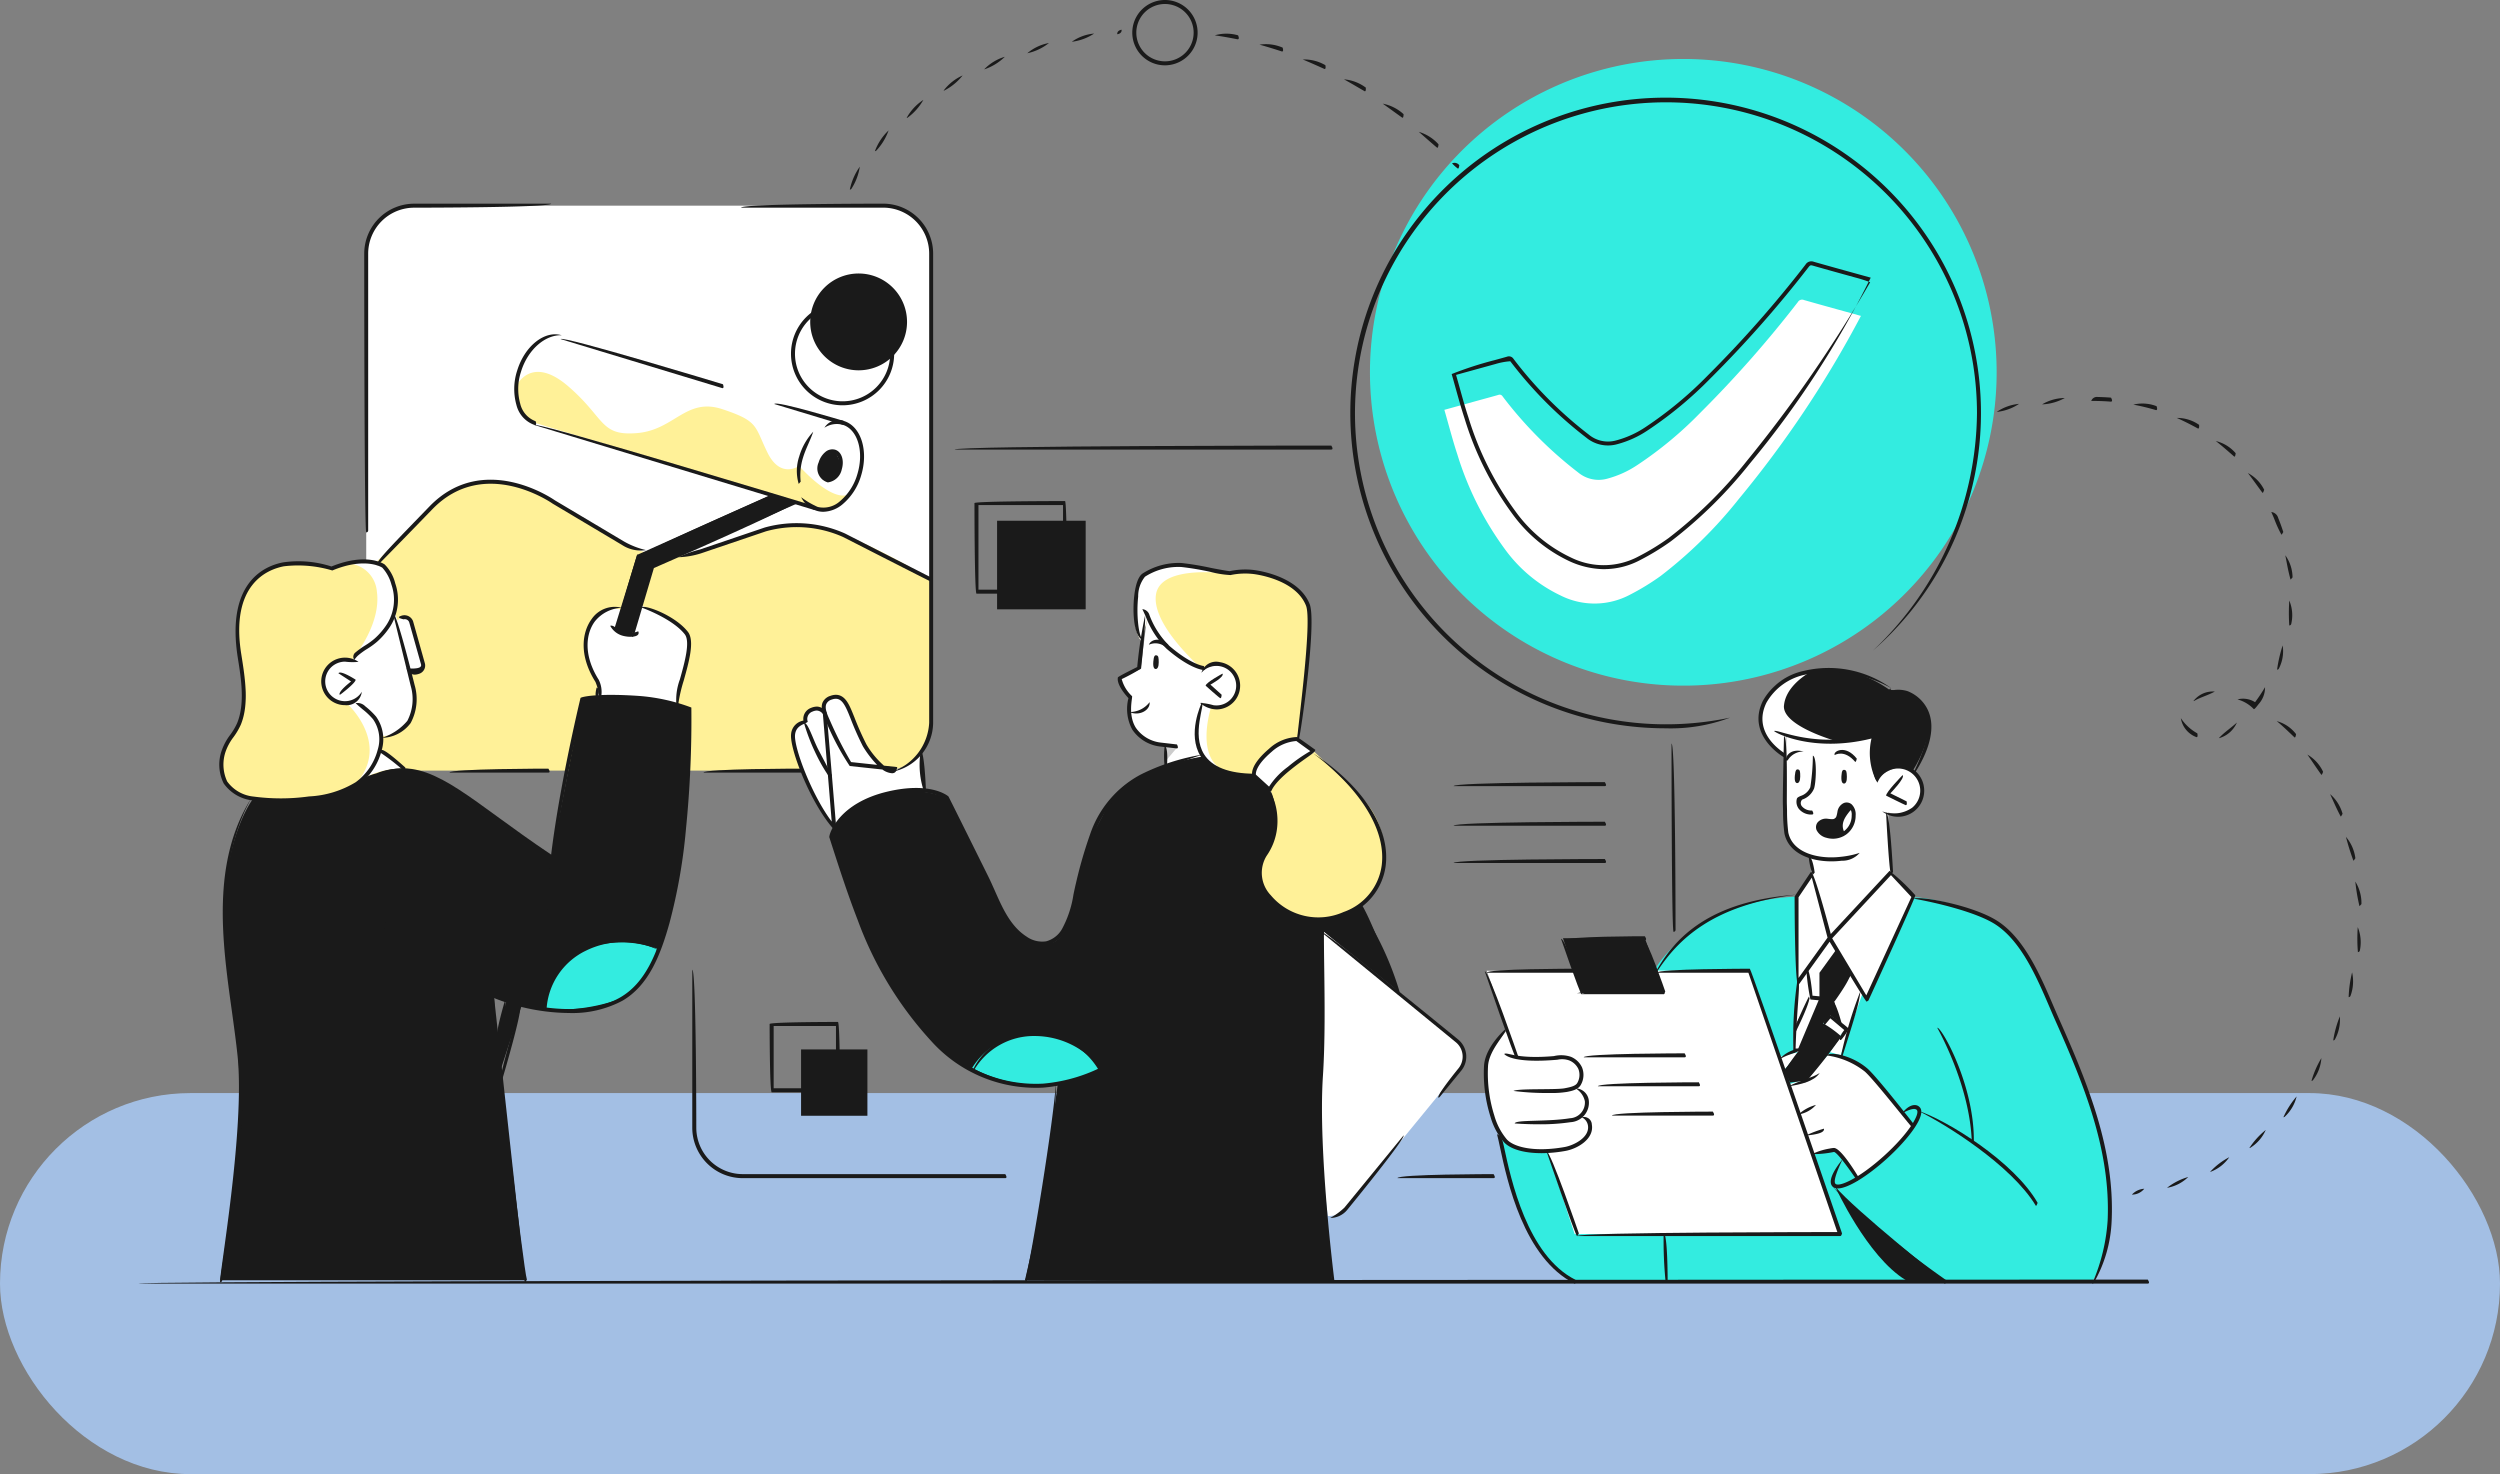 <svg xmlns="http://www.w3.org/2000/svg" xmlns:xlink="http://www.w3.org/1999/xlink" width="269" height="158.616" viewBox="0 0 269 158.616">
  <rect x="0" y="0" width="269" height="158.616" fill="#808080" stroke="none"/>
  <defs>
    <clipPath id="clip-path">
      <rect id="Rectángulo_377369" data-name="Rectángulo 377369" width="239.188" height="138.116" fill="none"/>
    </clipPath>
  </defs>
  <g id="Grupo_1071482" data-name="Grupo 1071482" transform="translate(-495 -1465.384)">
    <rect id="Rectángulo_45724" data-name="Rectángulo 45724" width="269" height="41" rx="20.5" transform="translate(495 1583)" fill="#a3bfe4"/>
    <g id="Grupo_1071483" data-name="Grupo 1071483" transform="translate(509.906 1465.384)">
      <g id="Grupo_1071483-2" data-name="Grupo 1071483" clip-path="url(#clip-path)">
        <path id="Trazado_608441" data-name="Trazado 608441" d="M80.229,82.85H29.483A4.987,4.987,0,0,1,24.5,77.863V27.116a4.988,4.988,0,0,1,4.988-4.988H80.229a4.988,4.988,0,0,1,4.988,4.988V77.863a4.987,4.987,0,0,1-4.988,4.987" fill="#fff"/>
        <path id="Trazado_608442" data-name="Trazado 608442" d="M199.932,40.06A33.715,33.715,0,1,1,166.217,6.346,33.714,33.714,0,0,1,199.932,40.06" fill="#33ece0"/>
        <path id="Trazado_608443" data-name="Trazado 608443" d="M71.259,82.92H29.586s-6.775.774-6.829.794,2.482-22.03,2.482-22.03l.408-1.281,6.671-6.557a8.889,8.889,0,0,1,5.212-2.031c3.422-.288,6.467,1.79,9.107,3.363S53.048,60.331,58.65,59.7s7.24-3.17,12.342-3.2S85.2,62.337,85.2,62.337V78.466s-.6,3.88-4.229,4.384a60.627,60.627,0,0,1-9.714.07" fill="#fff198"/>
        <path id="Trazado_608444" data-name="Trazado 608444" d="M163.254,104.157s4.09-7.11,14.952-7.676l13.293.087s8.919.843,11.528,6.063,6.23,13.245,7.6,17.909,2.66,12.627-.327,17.2h-56.08a12.766,12.766,0,0,1-5.373-6.882,51.211,51.211,0,0,1-2.393-8.887Z" fill="#33ece0"/>
        <path id="Trazado_608445" data-name="Trazado 608445" d="M28.569,82.751,26.162,80.8V79.18a3.134,3.134,0,0,0,3.091-1.963,7.855,7.855,0,0,0,0-5.028,1.511,1.511,0,0,0,.855.111c.579-.052.494-.879.494-.879l-1.349-4.682s-.845-.622-1.376.04l-.3-.871A8.8,8.8,0,0,1,25.385,69c-1.224.847-2.415,1.664-2.446,2.087a2.513,2.513,0,0,0-3.066,2.542s.386,2.265,1.934,2.028l1.547-.236a9.041,9.041,0,0,1,1.983,1.847,4.41,4.41,0,0,1,.254,4.459c-.973,1.549-1.282,1.983-1.282,1.983a7.854,7.854,0,0,1,4.26-.963" fill="#fff"/>
        <path id="Trazado_608446" data-name="Trazado 608446" d="M49.381,74.975l.117-1.356s-1.769-2.7-1.382-4.82,1.973-3.574,3.665-3.24c.275.089-.324,2.218-.324,2.218a3.9,3.9,0,0,0,1.646.52l1.068-3.137a25.088,25.088,0,0,1,4.315,2.459c.907.882,1.02,2.281.285,4.4a18.016,18.016,0,0,0-.893,3.626s-6.809-1.167-8.5-.675" fill="#fff"/>
        <path id="Trazado_608447" data-name="Trazado 608447" d="M84.506,84.928l-.241-4.1s-1.593,1.813-2.658,1.914-1.37.162-2.125-.745a15.54,15.54,0,0,1-2.354-4c-.74-1.787-1.577-3.453-2.5-3.029a1.692,1.692,0,0,0-.9,1.509s-.843-.439-1.29-.116a2.672,2.672,0,0,0-.635,1.353,1.354,1.354,0,0,0-1.3.953c-.248.96.558,4.159,2.023,6.709s2.332,3.811,2.332,3.811.745-2.4,4.3-3.371a16.264,16.264,0,0,1,5.344-.784Z" fill="#fff"/>
        <path id="Trazado_608448" data-name="Trazado 608448" d="M114.607,75.832s2.766.987,3.5-.921-.334-3.235-1.361-3.35a5.368,5.368,0,0,0-2.269.423A13.843,13.843,0,0,1,110.223,69c-1.649-1.862-1.677-2.805-1.677-2.805l-.718,5.791-2.37,1.037s.692,1.874,1.384,2.037c0,0-1.05,3.235,1.359,4.318s2.422.938,2.422.938l-.18,2.036,4.113-.951a5.669,5.669,0,0,1,.051-5.567" fill="#fff"/>
        <path id="Trazado_608449" data-name="Trazado 608449" d="M190.889,121.273s-3.585-4.678-4.767-5.914-4.227-1.976-4.227-1.976l-2.509,2.714-1.819.572,2.506,7.5,2.626-.432,2.226,3.1s5.353-3.578,5.964-5.562" fill="#fff"/>
        <path id="Trazado_608450" data-name="Trazado 608450" d="M177.051,115.166l1.646-1.954a13.839,13.839,0,0,0-2.133.535c.038.11.487,1.3.487,1.3Z" fill="#fff"/>
        <path id="Trazado_608451" data-name="Trazado 608451" d="M188.568,93.85l-.319-6.42s2.98.8,3.678-1.6a2.47,2.47,0,0,0-2.782-3.211,4.606,4.606,0,0,0-2.121,1.26,7.564,7.564,0,0,1-.391-4.685,17.154,17.154,0,0,1-5.429.437c-2.4-.325-3.9-.6-3.9-.6l-.08,9.887s.069,2.917,2.7,3.226l.107,1.931-1.622,2.4.114,9.254-.445,7.477h.618l3.321-3.941,1.631,1.373-1.658,2.568,1.158.342,2.312-6.545.588.324,4.975-10.852Z" fill="#fff"/>
        <path id="Trazado_608452" data-name="Trazado 608452" d="M40.642,41.553s1.559-3.456,5.579,0,3.411,5.387,7.436,5.046,5.249-3.872,9.172-2.568,3.434,1.793,4.846,4.671,3.4,1.428,3.4,1.428,3.623,4.119,5.461,3a3.1,3.1,0,0,1-3.049,1.524c-1.972-.359-31.135-9.249-31.135-9.249a3.832,3.832,0,0,1-1.71-3.854" fill="#fff198"/>
        <path id="Trazado_608453" data-name="Trazado 608453" d="M114.556,81.4s-8.185,1.145-10.21,5.179-2.148,3.506-3.17,8.1-1.416,7.191-4.152,6.855S93.1,98.5,92.449,97.052,87,85.856,87,85.856a10.616,10.616,0,0,0-7.223-.195,8.921,8.921,0,0,0-5.3,4.188s2.813,8.46,4.374,12.077,6.713,13.351,15.666,14.906l4.4-.232s-.86,6.149-1.345,10.105-2.2,11.054-2.2,11.054l33.077.141-.728-7.042s-.748-9.509-.543-14.317.153-16.447.153-16.447l8.145,6.507s-2.6-7.217-3.849-9.243l-11.243-13.9s-4.168.326-5.832-2.064" fill="#1a1a1a"/>
        <path id="Trazado_608454" data-name="Trazado 608454" d="M114.615,75.677s-1.56,3.061-.257,5.532,5.676,2.255,5.676,2.255.407-3.138,4.616-3.945c0,0,1.238-6.8,1.352-9.984s.135-5.17-1.456-6.157-4.439-2.4-7.436-1.736c0,0-4.662-1.268-6.668-.694a5.473,5.473,0,0,0-2.479,1.135s-1.674,4.6-.071,6.907l.72-2.65s2.529,4.857,5.591,5.451l.546.088a2.258,2.258,0,0,1,3.492,1.1s.226,3.381-1.978,3.1Z" fill="#fff198"/>
        <path id="Trazado_608455" data-name="Trazado 608455" d="M121.762,84.884a8.038,8.038,0,0,1,.592,3.75c-.325,2.963-2.7,4.362-1.424,6.589s3.665,4.59,7.766,3.368,4.826-3.166,5.306-5.67a8.82,8.82,0,0,0-2.613-7.335c-1.85-1.851-4.984-4.8-4.984-4.8s-4.137,2.826-4.643,4.094" fill="#fff198"/>
        <path id="Trazado_608456" data-name="Trazado 608456" d="M111.806,80.368l-1.183,1.4V80.189Z" fill="#ccc"/>
        <path id="Trazado_608457" data-name="Trazado 608457" d="M120.034,83.463l1.657,1.372a13.217,13.217,0,0,1,2.448-2.422c1.014-.606,2.358-1.448,2.358-1.448l-2.009-1.395s-4.372.716-4.454,3.893" fill="#fff"/>
        <path id="Trazado_608458" data-name="Trazado 608458" d="M127.335,100.094,142.249,112.4s.946,1.281.178,2.294-12.854,15.688-12.854,15.688a2.8,2.8,0,0,1-1.607.462,100.446,100.446,0,0,1-.844-13.925c.165-4.628.213-16.826.213-16.826" fill="#fff"/>
        <path id="Trazado_608459" data-name="Trazado 608459" d="M47.77,75.141s7.033-.851,11.636,1.183c0,0-.226,12.174-1.437,18.2s-3.023,13.8-9.745,14.146-9.972-1.393-9.972-1.393l3.335,30.478H8.781s1.936-12.389,2.087-16.505a76.793,76.793,0,0,0-.727-13.273c-.728-6.369-1.247-11.365-.289-15.769s2.505-6.292,2.505-6.292a25.656,25.656,0,0,0,6.72-.087c3.361-.55,4.664-1.71,4.664-1.71a4.664,4.664,0,0,1,1.834-.9,6.906,6.906,0,0,1,4.012-.376c1.772.437,5.581,2.8,8.962,5.244s5.873,4.118,5.873,4.118Z" fill="#1a1a1a"/>
        <path id="Trazado_608460" data-name="Trazado 608460" d="M148.248,113.485l-3.188-9.035,28.257-.021,9.777,28.279-28.57.076Z" fill="#fff"/>
        <path id="Trazado_608461" data-name="Trazado 608461" d="M177.051,115.166l4.1-4.874,1.937,1.4-3.591,4.57-1.791.222Z" fill="#1a1a1a"/>
        <path id="Trazado_608462" data-name="Trazado 608462" d="M179.587,104.258l.33,2.968-1.731,3.257-.1,2.537s.53.153.621.058,3.306-3.808,3.306-3.808l.941.618-.594-2.556,1.94-2.457-2.314-3.95Z" fill="#1a1a1a"/>
        <path id="Trazado_608463" data-name="Trazado 608463" d="M177.143,81.316s-2.462-1.193-2.574-3.392a4.921,4.921,0,0,1,4.23-5.4c3.207-.45,5.856-.92,9.611,1.709,0,0,3.339-.022,4.076,2.62s-1.611,6.112-1.611,6.112a3.21,3.21,0,0,0-1.729-.485,4.022,4.022,0,0,0-2.241,1.4,7.851,7.851,0,0,1-.172-4.573,15.2,15.2,0,0,1-5.7.435c-2.878-.408-3.762-.547-3.762-.547Z" fill="#1a1a1a"/>
        <path id="Trazado_608464" data-name="Trazado 608464" d="M184.316,87.116a2.217,2.217,0,0,0-.992,2.444,1.132,1.132,0,0,1-1.235.53c-.789-.231-1.562-.611-1.346-1.195s.857-.574,1.346-.6.638.1.759-.377.013-1.329.748-1.323.72.521.72.521" fill="#1a1a1a"/>
        <path id="Trazado_608465" data-name="Trazado 608465" d="M182.7,102.142l-1.833,2.531v2.75l-2.281,5.4H178.1l-.019-1.986,1.838-3.609-.33-2.968,2.4-3.333Z" fill="#fff"/>
        <path id="Trazado_608466" data-name="Trazado 608466" d="M182.555,127.666s3.416,7.538,7.6,10.075l4.195.16s-9.725-7.735-11.794-10.235" fill="#1a1a1a"/>
        <path id="Trazado_608467" data-name="Trazado 608467" d="M181.3,110.126l1.626,1.445.92-.978-1.825-1.323Z" fill="#fff"/>
        <path id="Trazado_608468" data-name="Trazado 608468" d="M140.5,44.1l3.764-1.04c.681-.188,1.364-.37,2.043-.564a.37.37,0,0,1,.468.157,43.478,43.478,0,0,0,8.135,8.189,3.453,3.453,0,0,0,3.157.655,10.794,10.794,0,0,0,3.224-1.473,40.961,40.961,0,0,0,6.71-5.564A123.52,123.52,0,0,0,178.54,32.507a.527.527,0,0,1,.664-.224c2.038.584,4.084,1.141,6.127,1.708A114.648,114.648,0,0,1,172.2,53.679a48.041,48.041,0,0,1-8.427,8.3,25.873,25.873,0,0,1-3.272,2,8.123,8.123,0,0,1-7.478.1,15.781,15.781,0,0,1-6.027-5.022,34.133,34.133,0,0,1-5.1-10.185c-.512-1.555-.918-3.144-1.389-4.776" fill="#fff"/>
        <path id="Trazado_608469" data-name="Trazado 608469" d="M23.49,75.4s2.547,1.927,2.672,3.259a5.7,5.7,0,0,1-2.2,5.3,12.863,12.863,0,0,1-7.072,2.065c-2.607.108-6.96-.017-7.54-1.829s-.743-3.481.262-4.357A7.77,7.77,0,0,0,11.46,74.2c-.136-2.335-1.549-5.158-.666-8.405s2.421-4.745,4.368-4.979a12.3,12.3,0,0,1,5.377.29l.492-.033a5.927,5.927,0,0,1,5.16-.264s2.378,2.229,1.319,4.837-1.9,3.367-2.771,3.938a16.5,16.5,0,0,0-1.767,1.39s-3.024-.316-3.1,2.215A2.412,2.412,0,0,0,23.49,75.4" fill="#fff198"/>
        <path id="Trazado_608470" data-name="Trazado 608470" d="M27.51,65.649c1.059-2.607-1.319-4.837-1.319-4.837a5.868,5.868,0,0,0-4.152-.173,3.293,3.293,0,0,1,3.608,3.023c.478,3.453-2.4,6.948-2.4,6.948.535-.324,1.017-.71,1.5-1.023.869-.571,1.711-1.332,2.77-3.938" fill="#fff"/>
        <path id="Trazado_608471" data-name="Trazado 608471" d="M26.162,78.657c-.118-1.253-2.381-3.034-2.645-3.238a2.8,2.8,0,0,1-1.078.277c-.006,0,4.718,4.257,1,8.584.176-.106.352-.21.525-.328a5.7,5.7,0,0,0,2.2-5.3" fill="#fff"/>
        <path id="Trazado_608472" data-name="Trazado 608472" d="M24.119,96.843s9.408,12.79,14.39,15.321l-.256-4.883s-11.5-6.943-14.134-10.438" fill="#1a1a1a"/>
        <path id="Trazado_608473" data-name="Trazado 608473" d="M82.691,34.636a5.209,5.209,0,1,1-5.209-5.208,5.209,5.209,0,0,1,5.209,5.208" fill="#1a1a1a"/>
        <path id="Trazado_608474" data-name="Trazado 608474" d="M155.262,106.761l-1.992-5.808h8.815l1.991,5.808-9.3.112Z" fill="#1a1a1a"/>
        <path id="Trazado_608475" data-name="Trazado 608475" d="M147.213,110.9l1.139,2.85a13.689,13.689,0,0,0,3.261.153c1.728-.139,3.491-.274,3.649,1.432s-.537,1.588-.537,1.588,1.242.589,1.131,1.7-.594,1.384-.594,1.384a1.487,1.487,0,0,1,1.013,1.252c.163,1.039-1.43,2.75-4.4,2.58s-4.642-.24-5.224-1.459a11.486,11.486,0,0,1-1.568-4.983c-.111-2.349-.5-3.57,2.128-6.494" fill="#fff"/>
        <path id="Trazado_608476" data-name="Trazado 608476" d="M177.051,75.914c.163-1.821,1.961-3.082,2.681-3.518l-.934.13a4.923,4.923,0,0,0-4.23,5.4c.112,2.2,2.574,3.393,2.574,3.393l.124-2.119s.884.139,3.763.546a12.034,12.034,0,0,0,2,.105c-.04-.01-6.185-1.66-5.981-3.934" fill="#fff"/>
        <path id="Trazado_608477" data-name="Trazado 608477" d="M108.613,66.341s2.529,4.856,5.59,5.449c-.931-.88-5.166-4.867-4.727-7.811.5-3.332,7.815-2.241,7.815-2.241-.18-.1-4.843-1.364-6.848-.79a5.482,5.482,0,0,0-2.479,1.134s-1.675,4.6-.071,6.908Z" fill="#fff"/>
        <path id="Trazado_608478" data-name="Trazado 608478" d="M117.517,83.165c-4.112-.937-2.116-7.047-2.116-7.047-.068-.263-.786-.44-.786-.44s-1.561,3.061-.257,5.532c.715,1.355,2.352,1.9,3.685,2.119a3.443,3.443,0,0,0-.526-.164" fill="#fff"/>
        <rect id="Rectángulo_377367" data-name="Rectángulo 377367" width="9.532" height="9.531" transform="translate(92.38 56.033)" fill="#1a1a1a"/>
        <path id="Trazado_608479" data-name="Trazado 608479" d="M89.7,114.9a7.69,7.69,0,0,1,6.793-3.626,7.838,7.838,0,0,1,6.793,3.815,12.761,12.761,0,0,1-6.607,1.631A14.666,14.666,0,0,1,89.7,114.9" fill="#33ece0"/>
        <path id="Trazado_608480" data-name="Trazado 608480" d="M43.7,108.58s.55-4.941,4.413-6.5a11.168,11.168,0,0,1,7.671,0,6.979,6.979,0,0,1-4.243,5.5,19.7,19.7,0,0,1-7.841,1" fill="#33ece0"/>
        <path id="Trazado_608481" data-name="Trazado 608481" d="M68,53.265,53.657,59.7,51.21,67.619s1.008,1.1,1.893.677l2.3-7.319,15.563-6.848Z" fill="#1a1a1a"/>
        <path id="Trazado_608482" data-name="Trazado 608482" d="M39.607,107.653l-1.1,3.891.271,4.128,2.444-7.452Z" fill="#1a1a1a"/>
        <path id="Trazado_608483" data-name="Trazado 608483" d="M74.891,48.6s-1.425.278-1.5,1.218-.052,1.918.572,1.849,1.592-.789,1.577-1.532a3.118,3.118,0,0,0-.645-1.535" fill="#1a1a1a"/>
        <rect id="Rectángulo_377368" data-name="Rectángulo 377368" width="7.138" height="7.138" transform="translate(71.289 112.918)" fill="#1a1a1a"/>
        <path id="Trazado_608484" data-name="Trazado 608484" d="M214.486,128.541a1.985,1.985,0,0,1,1.33-.632,1.676,1.676,0,0,1-1.3.631h-.028m3.781-.734a6.763,6.763,0,0,1,2.283-1.165,4.27,4.27,0,0,1-2.227,1.158.21.21,0,0,1-.056.007m4.633-1.713a7.4,7.4,0,0,1,2.061-1.578,4.252,4.252,0,0,1-1.968,1.556.219.219,0,0,1-.093.022m4.222-2.562a8.273,8.273,0,0,1,1.764-1.946,4.257,4.257,0,0,1-1.636,1.9.211.211,0,0,1-.128.044m3.664-3.314a9.124,9.124,0,0,1,1.423-2.238,4.354,4.354,0,0,1-1.265,2.17.219.219,0,0,1-.158.068m3.02-3.913a10.129,10.129,0,0,1,1.067-2.448,4.376,4.376,0,0,1-.886,2.349.213.213,0,0,1-.181.1m2.34-4.354a11.414,11.414,0,0,1,.714-2.586,4.433,4.433,0,0,1-.517,2.458.216.216,0,0,1-.2.128m1.664-4.657a12.884,12.884,0,0,1,.37-2.664,4.476,4.476,0,0,1-.163,2.506.215.215,0,0,1-.207.158m.995-4.844a17.7,17.7,0,0,1-.016-2.688,4.3,4.3,0,0,1,.229,2.5.215.215,0,0,1-.213.187m.168-4.941a20.664,20.664,0,0,1-.446-2.65,4.419,4.419,0,0,1,.66,2.423c-.205.227-.21.227-.214.227m-.654-4.9a26.593,26.593,0,0,1-.8-2.559,4.421,4.421,0,0,1,1.015,2.3c-.181.259-.2.261-.21.261m-1.37-4.755c-.488-.913-.8-1.676-1.143-2.409a4.337,4.337,0,0,1,1.344,2.12c-.151.285-.176.289-.2.289m-2.081-4.484c-.6-.835-1.046-1.531-1.506-2.176a4.175,4.175,0,0,1,1.693,1.853c-.114.314-.15.323-.187.323m-11.029-3.945c.591-.64,1.248-1.052,1.939-1.677a2.959,2.959,0,0,1-1.87,1.666.237.237,0,0,1-.069.011m8.149-.07c-.721-.692-1.314-1.26-1.92-1.76a3.881,3.881,0,0,1,2.08,1.4c-.056.341-.109.359-.16.359m-10.555-.034a2.626,2.626,0,0,1-1.687-2.048,5.089,5.089,0,0,0,1.778,1.639c.066.364-.011.409-.091.409M227.6,76.3a3.805,3.805,0,0,0-1.754-1.044,2.4,2.4,0,0,1,1.893.3,17.788,17.788,0,0,0,1.073-1.614,2.658,2.658,0,0,1-.687,1.815c-.4.52-.462.548-.525.548m-6.49-.872a2.616,2.616,0,0,1,2.3-1.02c-.8.43-1.6.634-2.192.989a.211.211,0,0,1-.11.031m9-3.377a15.1,15.1,0,0,1,.6-2.608,4.046,4.046,0,0,1-.4,2.476.216.216,0,0,1-.2.132M231.42,67.3a20.7,20.7,0,0,1,0-2.685,4.1,4.1,0,0,1,.216,2.5.215.215,0,0,1-.213.185m.134-4.937c-.285-1-.4-1.817-.567-2.619a4.159,4.159,0,0,1,.782,2.385c-.2.234-.209.234-.215.234m-.984-4.839a11.975,11.975,0,0,1-.741-1.619c-.111-.277-.228-.547-.349-.813a.874.874,0,0,1,.748.652c.2.485.379.989.546,1.5-.16.279-.183.282-.2.282m-2.04-4.5c-.6-.806-1.071-1.484-1.568-2.123a4.067,4.067,0,0,1,1.752,1.8c-.109.316-.146.326-.184.326m-3.035-3.894c-.726-.636-1.343-1.179-1.986-1.678a4.056,4.056,0,0,1,2.137,1.311c-.041.347-.1.367-.151.367m-3.9-3.021c-.806-.442-1.539-.816-2.287-1.144a4.1,4.1,0,0,1,2.4.743c.035.363-.036.4-.11.4m-21.662-1.792a5.085,5.085,0,0,1,2.4-.866,5.246,5.246,0,0,1-2.358.862.21.21,0,0,1-.041,0m17.141-.188a24.35,24.35,0,0,0-2.442-.591,4.165,4.165,0,0,1,2.5.17c.116.36.03.421-.062.421m-12.258-.617a4.84,4.84,0,0,1,2.443-.688,5.446,5.446,0,0,1-2.416.686l-.027,0m7.4-.293c-.474-.038-.947-.061-1.424-.072-.228,0-.457-.007-.687-.007a.648.648,0,0,1,.7-.423c.484.011.966.035,1.429.072.189.345.1.43-.016.43" fill="#1a1a1a"/>
        <path id="Trazado_608485" data-name="Trazado 608485" d="M135.479,106.978a70.117,70.117,0,0,0-4.182-9.521,33.5,33.5,0,0,1,4.388,9.243c-.164.275-.185.278-.206.278" fill="#1a1a1a"/>
        <path id="Trazado_608486" data-name="Trazado 608486" d="M110.639,69.751a1.677,1.677,0,0,0-1.927-.375c.243-.617,1.293-.834,2.084.013-.052.343-.1.362-.157.362" fill="#1a1a1a"/>
        <path id="Trazado_608487" data-name="Trazado 608487" d="M109.53,70.514c-.172-.028-.287.045-.338.664-.058.689.12.811.275.806s.311-.218.305-.711-.017-.723-.242-.759" fill="#1a1a1a"/>
        <path id="Trazado_608488" data-name="Trazado 608488" d="M115.983,76.333a2.814,2.814,0,0,1-1.764-.7,6.588,6.588,0,0,1,1.44.248,2.127,2.127,0,1,0-1.293-3.487,1.646,1.646,0,0,1,2-1.144,2.558,2.558,0,0,1-.384,5.086" fill="#1a1a1a"/>
        <path id="Trazado_608489" data-name="Trazado 608489" d="M116.4,75.126c-.144-.055-1.581-1.347-1.581-1.347.043-.35,1.823-1.3,1.823-1.3.2.38-1.307,1.186-1.307,1.186l1.208,1.086c-.025.351-.084.375-.143.375" fill="#1a1a1a"/>
        <path id="Trazado_608490" data-name="Trazado 608490" d="M111.711,80.528c-.025,0-1.767-.2-1.767-.2a4.192,4.192,0,0,1-3.015-1.819,4.67,4.67,0,0,1-.414-3.387c-.319-.345-1.3-1.474-1.135-2.237.116-.149,2.08-1.114,2.08-1.114a47.663,47.663,0,0,1,.846-5.557c.068,1.058-.426,5.673-.431,5.72a20.291,20.291,0,0,1-2.084,1.136,3.847,3.847,0,0,0,1.117,1.841c.046.229-.464,1.988.389,3.376a3.78,3.78,0,0,0,2.709,1.616l1.729.2c.177.347.084.428-.024.428" fill="#1a1a1a"/>
        <path id="Trazado_608491" data-name="Trazado 608491" d="M95.376,137.975c.792-3.257,3.086-17.394,3.326-21.388.187,4.037-2.119,18.248-3.123,21.241a.214.214,0,0,1-.2.147" fill="#1a1a1a"/>
        <path id="Trazado_608492" data-name="Trazado 608492" d="M128.453,137.975c-.231-.326-1.98-14.154-1.441-22.23.244-3.677.186-8.022.14-11.514-.018-1.332-.034-2.564-.033-3.63q0-.751-.019-1.462a1.868,1.868,0,0,1,.449,1.462c0,1.064.016,2.3.033,3.624.047,3.5.1,7.855-.141,11.55-.536,8.033,1.208,21.819,1.225,21.957-.2.242-.205.243-.213.243" fill="#1a1a1a"/>
        <path id="Trazado_608493" data-name="Trazado 608493" d="M96.482,117.047a15.114,15.114,0,0,1-11.106-4.938,39.1,39.1,0,0,1-7.989-13.1c-1.129-2.915-2.024-5.7-3.062-8.928-.011-.429,1.053-3.666,6.238-4.9,4.671-1.107,6.506.448,6.582.515.051.066,4.293,8.626,4.293,8.626.243.489.474,1.014.7,1.52.835,1.887,1.7,3.838,3.417,4.936a2.9,2.9,0,0,0,2.1.509,2.794,2.794,0,0,0,1.7-1.306,11.336,11.336,0,0,0,1.244-3.735c.085-.405.17-.808.265-1.2a47.352,47.352,0,0,1,1.522-5.264,11.393,11.393,0,0,1,5.437-6.434,23.072,23.072,0,0,1,6.692-2.159,57.769,57.769,0,0,0-6.5,2.543,10.97,10.97,0,0,0-5.227,6.2,46.824,46.824,0,0,0-1.508,5.218c-.094.387-.177.785-.261,1.186a11.588,11.588,0,0,1-1.3,3.875,3.17,3.17,0,0,1-1.977,1.5,3.3,3.3,0,0,1-2.419-.568c-1.827-1.168-2.718-3.179-3.579-5.124-.228-.514-.452-1.021-.69-1.5L86.833,86c-.246-.182-2.053-1.374-6.171-.4-4.55,1.082-5.786,3.815-5.958,4.256,1.066,3.313,1.959,6.093,3.086,9a38.661,38.661,0,0,0,7.9,12.96,14.69,14.69,0,0,0,11.651,4.781,17.356,17.356,0,0,0,12.6-7.17,23.7,23.7,0,0,0,2.689-4.835,30.743,30.743,0,0,0,1.491-4.581,32.378,32.378,0,0,0,.636-3.413c.052-.4.108-.868.135-1.333a1.651,1.651,0,0,1,.292,1.387,32.423,32.423,0,0,1-.646,3.46,31.113,31.113,0,0,1-1.512,4.646,24.024,24.024,0,0,1-2.738,4.923,17.8,17.8,0,0,1-12.918,7.345c-.295.017-.589.025-.88.025" fill="#1a1a1a"/>
        <path id="Trazado_608494" data-name="Trazado 608494" d="M107.355,76.771a1.938,1.938,0,0,1-.75-.155,2.712,2.712,0,0,0,2.188-1.065c.07.64-.6,1.22-1.438,1.22" fill="#1a1a1a"/>
        <path id="Trazado_608495" data-name="Trazado 608495" d="M114.607,72.094c-.069,0-1.447-.108-3.944-2.249a9.565,9.565,0,0,1-2.283-3.5c-.123-.273-.246-.543-.372-.8a.873.873,0,0,1,.764.625,9.063,9.063,0,0,0,2.17,3.346c2.366,2.029,3.667,2.147,3.68,2.147.192.342.1.43-.015.43" fill="#1a1a1a"/>
        <path id="Trazado_608496" data-name="Trazado 608496" d="M124.651,79.734c.078-1.438,1.654-12.846.968-14.569-1-2.517-4.463-3.223-5.5-3.38a7.577,7.577,0,0,0-2.618.092,10.524,10.524,0,0,1-2.183-.347,30.222,30.222,0,0,0-3.1-.519,6.637,6.637,0,0,0-3.925,1.044,3.352,3.352,0,0,0-.731,2.147c-.209,1.883.029,4.181.48,4.637-.917-.317-1.115-2.823-.908-4.685.1-.916.345-2.088.927-2.461a7.163,7.163,0,0,1,4.177-1.113,30.846,30.846,0,0,1,3.158.527c.871.172,1.855.345,2.02.349a7.8,7.8,0,0,1,2.764-.1c1.093.166,4.748.917,5.835,3.646.764,1.915-.884,13.441-1.16,14.564a.214.214,0,0,1-.208.164" fill="#1a1a1a"/>
        <path id="Trazado_608497" data-name="Trazado 608497" d="M182.153,92.682c-2.3,0-4.614-.879-5.057-3.011a18,18,0,0,1-.146-2.406l-.019-.7c-.028-.907.115-7.106.12-7.369.429.074.281,6.462.31,7.357l.019.7a18.743,18.743,0,0,0,.136,2.33c.46,2.209,3.266,2.9,5.688,2.605a9.418,9.418,0,0,0,1.992-.421,2.47,2.47,0,0,1-1.94.848,9.162,9.162,0,0,1-1.1.067" fill="#1a1a1a"/>
        <path id="Trazado_608498" data-name="Trazado 608498" d="M188.568,94.065c-.215-.205-.534-6.625-.534-6.625.431-.022.749,6.4.749,6.4a2.071,2.071,0,0,1-.215.226" fill="#1a1a1a"/>
        <path id="Trazado_608499" data-name="Trazado 608499" d="M189.331,87.885a2.786,2.786,0,0,1-1.709-.582,3.482,3.482,0,0,0,3.221-.393,2.38,2.38,0,1,0-3.737-2.683,1.1,1.1,0,0,1,.442-1.328,2.811,2.811,0,1,1,1.783,4.986" fill="#1a1a1a"/>
        <path id="Trazado_608500" data-name="Trazado 608500" d="M177.306,81.858c-.191-.318.325-1.4,1.855-.994a1.948,1.948,0,0,0-1.66.869.217.217,0,0,1-.2.125" fill="#1a1a1a"/>
        <path id="Trazado_608501" data-name="Trazado 608501" d="M184.716,81.978c-1.175-1.37-2.166-.758-2.208-.731-.217-.372,1.132-1.207,2.378.383-.077.333-.124.348-.17.348" fill="#1a1a1a"/>
        <path id="Trazado_608502" data-name="Trazado 608502" d="M182.322,90.246a2.4,2.4,0,0,1-.7-.1,1.582,1.582,0,0,1-1.062-.824.837.837,0,0,1,.114-.838,1.207,1.207,0,0,1,1.109-.38c.577.073.632.033.747-.054s.171-.125.273-.7a1.213,1.213,0,0,1,.691-.946.829.829,0,0,1,.834.14,1.5,1.5,0,0,1,.433,1.206,2.505,2.505,0,0,1-.971,2.008,2.468,2.468,0,0,1-1.467.49m-1.359-1.076a1.2,1.2,0,0,0,.781.561,2.02,2.02,0,0,0,1.79-.321,2.077,2.077,0,0,0,.8-1.665,1.136,1.136,0,0,0-.263-.861.412.412,0,0,0-.418-.081.8.8,0,0,0-.424.621c-.121.677-.217.8-.44.968s-.375.219-1.057.135a.816.816,0,0,0-.717.22.412.412,0,0,0-.048.423" fill="#1a1a1a"/>
        <path id="Trazado_608503" data-name="Trazado 608503" d="M183.409,89.961a2.136,2.136,0,0,1,.9-3.125c.141.413-1.513,1.379-.716,2.806-.116.31-.152.319-.187.319" fill="#1a1a1a"/>
        <path id="Trazado_608504" data-name="Trazado 608504" d="M190.154,86.636c-.1-.023-2.111-1.021-2.111-1.021-.059-.342,1.774-2.216,1.774-2.216.307.3-1.319,1.962-1.319,1.962l1.751.868c.06.363-.016.407-.095.407" fill="#1a1a1a"/>
        <path id="Trazado_608505" data-name="Trazado 608505" d="M183.553,82.838c-.173-.023-.286.053-.323.672-.04.69.141.808.3.8s.3-.225.287-.718-.035-.722-.26-.753" fill="#1a1a1a"/>
        <path id="Trazado_608506" data-name="Trazado 608506" d="M178.564,82.792c-.171-.029-.287.043-.344.66-.064.689.113.813.267.809s.313-.215.312-.707-.01-.724-.235-.762" fill="#1a1a1a"/>
        <path id="Trazado_608507" data-name="Trazado 608507" d="M190.954,83.26c.9-2.016,2.476-5.169.782-7.349a3.637,3.637,0,0,0-1.545-1.148,4.748,4.748,0,0,0-.929-.232c-.662-.068-.729-.075-.791-.2a3.381,3.381,0,0,1,1.879.037,4.055,4.055,0,0,1,1.724,1.283c1.858,2.389.209,5.734-.939,7.514a.214.214,0,0,1-.181.1" fill="#1a1a1a"/>
        <path id="Trazado_608508" data-name="Trazado 608508" d="M187.024,75.741c.061-.5.951-1.217,1.506-1.672.128.451-1.141,1.488-1.394,1.641a.218.218,0,0,1-.112.031" fill="#1a1a1a"/>
        <path id="Trazado_608509" data-name="Trazado 608509" d="M179.244,116.48c-.165-.354,3.547-4.758,3.547-4.758l-1.5-1.261-4.079,4.843c-.329-.277,3.888-5.284,3.888-5.284a11.534,11.534,0,0,1,2.128,1.511,61.368,61.368,0,0,1-3.823,4.872.215.215,0,0,1-.165.077" fill="#1a1a1a"/>
        <path id="Trazado_608510" data-name="Trazado 608510" d="M183.093,111.912c-.165-.354.447-1.079.447-1.079l-1.5-1.26-.611.726c-.33-.278.419-1.168.419-1.168a11.557,11.557,0,0,1,2.129,1.511c.026.3-.723,1.193-.723,1.193a.22.22,0,0,1-.165.077" fill="#1a1a1a"/>
        <path id="Trazado_608511" data-name="Trazado 608511" d="M178.607,119.916a4.478,4.478,0,0,1,1.887-1.028,3.177,3.177,0,0,1-1.833,1.021.249.249,0,0,1-.054.007" fill="#1a1a1a"/>
        <path id="Trazado_608512" data-name="Trazado 608512" d="M177.567,116.885c1.115-.614,2.538-.9,3.327-1.434-.618.939-2.1,1.237-3.292,1.431l-.035,0" fill="#1a1a1a"/>
        <path id="Trazado_608513" data-name="Trazado 608513" d="M179.385,122.187a12.618,12.618,0,0,1,1.968-.742c.073.425-.69.616-1.947.742Z" fill="#1a1a1a"/>
        <path id="Trazado_608514" data-name="Trazado 608514" d="M176.564,113.961a3.664,3.664,0,0,1,2.279-1.155c.017.428-1.169.517-2.167,1.123a.21.21,0,0,1-.112.032" fill="#1a1a1a"/>
        <path id="Trazado_608515" data-name="Trazado 608515" d="M190.889,121.357c-.21-.135-4.171-5.232-5.162-6.075a8.438,8.438,0,0,0-4.055-1.713c.146-.417,2.531-.148,4.333,1.385,1.026.872,4.889,5.844,5.053,6.056-.077.332-.123.347-.169.347" fill="#1a1a1a"/>
        <path id="Trazado_608516" data-name="Trazado 608516" d="M184.924,127.05c-1.15-1.711-2.211-3.08-2.5-3.1a10.908,10.908,0,0,1-2.361.235,7,7,0,0,1,1.9-.6,2.992,2.992,0,0,1,.456-.065c.69,0,2.108,2.238,2.687,3.2-.108.316-.147.325-.185.325" fill="#1a1a1a"/>
        <path id="Trazado_608517" data-name="Trazado 608517" d="M204.156,129.748c-2.625-4.377-9.835-8.87-12.749-10.264,3.259,1.083,10.424,5.543,12.936,9.943-.114.313-.15.321-.187.321" fill="#1a1a1a"/>
        <path id="Trazado_608518" data-name="Trazado 608518" d="M194.349,138.116a64.066,64.066,0,0,1-12.088-10.457,99,99,0,0,0,12.209,10.063c.016.361-.052.394-.121.394" fill="#1a1a1a"/>
        <path id="Trazado_608519" data-name="Trazado 608519" d="M210.212,138.116a20.2,20.2,0,0,0,1.662-6.765c.344-7.473-2.459-14.441-5.613-21.514-.208-.469-.421-.964-.64-1.476-1.351-3.15-3.032-7.07-5.8-8.879-2.067-1.349-6.524-2.389-8.831-2.789.719-.312,6.449.721,9.067,2.428,2.879,1.881,4.588,5.867,5.962,9.07.219.51.43,1,.638,1.471,3.176,7.122,6,14.143,5.65,21.708a14.579,14.579,0,0,1-1.908,6.64.212.212,0,0,1-.184.106" fill="#1a1a1a"/>
        <path id="Trazado_608520" data-name="Trazado 608520" d="M183.094,133H154.776c0-.43,28.016-.43,28.016-.43l-9.57-27.905h-9.86c0-.43,10.014-.43,10.014-.43.2.145,9.921,28.48,9.921,28.48-.069.252-.133.285-.2.285" fill="#1a1a1a"/>
        <path id="Trazado_608521" data-name="Trazado 608521" d="M154.524,104.665h-9.465c0-.431,9.465-.431,9.465-.431.215.334.119.431,0,.431" fill="#1a1a1a"/>
        <path id="Trazado_608522" data-name="Trazado 608522" d="M182.842,127.877a.742.742,0,0,1-.579-.217c-.442-.488-.073-1.477,1.1-2.939-.8,1.685-.971,2.436-.777,2.651.362.4,2.529-.556,5.243-3.015s3.876-4.525,3.515-4.923c-.205-.225-.717-.109-1.566.351.565-.8,1.416-1.156,1.885-.639.756.835-1.211,3.414-3.545,5.529-1.92,1.74-4.128,3.2-5.272,3.2" fill="#1a1a1a"/>
        <path id="Trazado_608523" data-name="Trazado 608523" d="M163.253,104.579c2.038-3.688,5.783-7.625,15.141-8.313-9.14,1.1-12.8,4.947-14.962,8.217a.212.212,0,0,1-.179.1" fill="#1a1a1a"/>
        <path id="Trazado_608524" data-name="Trazado 608524" d="M180.139,94.136a7.976,7.976,0,0,1-.429-1.96c.427-.052.643,1.719.643,1.719-.2.24-.205.241-.214.241" fill="#1a1a1a"/>
        <path id="Trazado_608525" data-name="Trazado 608525" d="M197.263,122.991c-.164-6.192-3.685-12.339-3.721-12.4.408-.154,3.988,6.091,3.936,12.185a.215.215,0,0,1-.215.214" fill="#1a1a1a"/>
        <path id="Trazado_608526" data-name="Trazado 608526" d="M177.143,81.531c-.147-.05-4.177-2.382-2.372-6.1a6.649,6.649,0,0,1,4.469-3.257,11.53,11.53,0,0,1,9.37,1.885,13.248,13.248,0,0,0-9.263-1.468,6.223,6.223,0,0,0-4.189,3.028c-1.631,3.358,1.938,5.423,2.091,5.509.042.363-.032.4-.106.4" fill="#1a1a1a"/>
        <path id="Trazado_608527" data-name="Trazado 608527" d="M187.024,84.1a6.756,6.756,0,0,1-.556-4.636c-6.13,1.529-10.233-.528-10.484-.806.421-.231,4.439,1.981,10.716.3.191.545-.416,3.04.515,4.824-.123.307-.157.315-.191.315" fill="#1a1a1a"/>
        <path id="Trazado_608528" data-name="Trazado 608528" d="M216.2,138.116H0c0-.43,216.2-.43,216.2-.43.215.334.119.43,0,.43" fill="#1a1a1a"/>
        <path id="Trazado_608529" data-name="Trazado 608529" d="M71.033,52.063a4.913,4.913,0,0,1,.056-2.947A6.636,6.636,0,0,1,72.6,46.451c-.319.953-.807,1.816-1.1,2.79a6.349,6.349,0,0,0-.253,2.581c-.2.24-.206.241-.214.241" fill="#1a1a1a"/>
        <path id="Trazado_608530" data-name="Trazado 608530" d="M73.687,55.069a2.474,2.474,0,0,1-.73-.109A2.8,2.8,0,0,1,71.3,53.5a8.907,8.907,0,0,0,1.779,1.045,2.655,2.655,0,0,0,2.428-.643,5.936,5.936,0,0,0,1.84-2.887c.739-2.436.03-4.818-1.582-5.309a2.428,2.428,0,0,0-1.965.32,1.747,1.747,0,0,1,2.09-.731c1.839.56,2.677,3.182,1.868,5.846a6.356,6.356,0,0,1-1.981,3.1,3.363,3.363,0,0,1-2.093.828" fill="#1a1a1a"/>
        <path id="Trazado_608531" data-name="Trazado 608531" d="M74.183,51.911a1.562,1.562,0,0,1-1-2.159,2.258,2.258,0,0,1,.7-1.1,1.144,1.144,0,0,1,1.068-.264c.7.212,1.012,1.143.716,2.117a1.767,1.767,0,0,1-1.486,1.4m.488-3.132a.834.834,0,0,0-.515.211,1.815,1.815,0,0,0-.564.887c-.218.719-.021,1.443.429,1.58s1.018-.353,1.237-1.074.022-1.443-.43-1.581a.558.558,0,0,0-.157-.023" fill="#1a1a1a"/>
        <path id="Trazado_608532" data-name="Trazado 608532" d="M42.668,45.746a3.043,3.043,0,0,1-2.008-2.179,6.364,6.364,0,0,1,.077-3.675c.809-2.663,2.962-4.373,4.805-3.816-1.745-.083-3.653,1.5-4.394,3.941a5.938,5.938,0,0,0-.077,3.422,2.646,2.646,0,0,0,1.659,1.887c.116.36.03.42-.062.42" fill="#1a1a1a"/>
        <path id="Trazado_608533" data-name="Trazado 608533" d="M75.831,45.72c-.062-.01-7.423-2.247-7.423-2.247.125-.411,7.485,1.826,7.485,1.826.116.36.03.421-.062.421" fill="#1a1a1a"/>
        <path id="Trazado_608534" data-name="Trazado 608534" d="M62.829,41.769c-.062-.009-17.411-5.282-17.411-5.282.124-.411,17.473,4.862,17.473,4.862.116.36.031.42-.062.42" fill="#1a1a1a"/>
        <path id="Trazado_608535" data-name="Trazado 608535" d="M72.695,54.871c-.062-.009-30.089-9.134-30.089-9.134.125-.411,30.151,8.714,30.151,8.714.116.36.03.42-.062.42" fill="#1a1a1a"/>
        <path id="Trazado_608536" data-name="Trazado 608536" d="M53.863,59.919c-.086-.412,14.476-6.758,14.476-6.758.172.394-14.39,6.74-14.39,6.74a.225.225,0,0,1-.086.018" fill="#1a1a1a"/>
        <path id="Trazado_608537" data-name="Trazado 608537" d="M53.1,68.512c-.206-.276,1.969-7.609,1.969-7.609.12-.137,15.805-6.97,15.805-6.97.172.393-15.421,7.188-15.421,7.188L53.31,68.357a.218.218,0,0,1-.207.155" fill="#1a1a1a"/>
        <path id="Trazado_608538" data-name="Trazado 608538" d="M38.966,116.185c-.206-.276,2.051-7.888,2.051-7.888.413.122-1.844,7.733-1.844,7.733a.218.218,0,0,1-.207.155" fill="#1a1a1a"/>
        <path id="Trazado_608539" data-name="Trazado 608539" d="M38.622,111.381c-.206-.275.779-3.635.779-3.635.412.12-.572,3.48-.572,3.48a.217.217,0,0,1-.207.155" fill="#1a1a1a"/>
        <path id="Trazado_608540" data-name="Trazado 608540" d="M49.264,75.058c-.207-.275.028-1.075.028-1.075.413.12.178.92.178.92a.215.215,0,0,1-.206.155" fill="#1a1a1a"/>
        <path id="Trazado_608541" data-name="Trazado 608541" d="M51.457,67.834c-.205-.278,2.2-8.193,2.2-8.193.411.125-1.994,8.04-1.994,8.04a.215.215,0,0,1-.206.153" fill="#1a1a1a"/>
        <path id="Trazado_608542" data-name="Trazado 608542" d="M26.162,79.395a5.931,5.931,0,0,0,2.76-1.831,5.067,5.067,0,0,0,.366-3.758l-1.92-7.846c.417-.1,2.335,7.734,2.335,7.734a5.412,5.412,0,0,1-.425,4.11,3.945,3.945,0,0,1-3.1,1.591Z" fill="#1a1a1a"/>
        <path id="Trazado_608543" data-name="Trazado 608543" d="M29.731,72.593a.928.928,0,0,1-.892-.677c1.475.1,1.629-.172,1.556-.437l-1.261-4.493a.5.5,0,0,0-.614-.345c-.7-.167-.514-.3-.3-.362a.987.987,0,0,1,1.327.59l1.261,4.494a.931.931,0,0,1-.644,1.145,1.544,1.544,0,0,1-.434.085" fill="#1a1a1a"/>
        <path id="Trazado_608544" data-name="Trazado 608544" d="M15.123,86.33a18.838,18.838,0,0,1-2.8-.2A4.381,4.381,0,0,1,9.165,84.3a4.536,4.536,0,0,1-.2-3.584,6.1,6.1,0,0,1,.9-1.649,6.713,6.713,0,0,0,.75-1.272c.854-2.1.42-4.808.071-6.984-1.31-8.249,2.975-9.939,4.875-10.3a11.487,11.487,0,0,1,5.2.445c3.855-1.572,5.7-.234,5.723-.221a4.328,4.328,0,0,1,1.137,2.032,5.369,5.369,0,0,1-.576,4.69,7.917,7.917,0,0,1-1.373,1.589,8.107,8.107,0,0,1-1.066.773,8.053,8.053,0,0,0-.964.694,2.455,2.455,0,0,0-.425.5.59.59,0,0,1,.139-.821,8.478,8.478,0,0,1,1.017-.734,7.754,7.754,0,0,0,1.012-.731,7.48,7.48,0,0,0,1.3-1.5,4.94,4.94,0,0,0,.529-4.32,4.371,4.371,0,0,0-.983-1.823c-.017-.012-1.765-1.2-5.379.3a12.845,12.845,0,0,0-5.212-.45c-1.776.338-5.781,1.934-4.587,9.443.415,2.6.86,5.372-.04,7.582a7.261,7.261,0,0,1-.793,1.355,5.7,5.7,0,0,0-.84,1.53,4.286,4.286,0,0,0,.159,3.239,3.974,3.974,0,0,0,2.854,1.629,22.08,22.08,0,0,0,5.949-.016,10.626,10.626,0,0,0,5.027-1.532,6.3,6.3,0,0,0,2.369-3.5,3.768,3.768,0,0,0-.51-3.28,7.694,7.694,0,0,0-1.1-1.048c-.257-.216-.525-.438-.77-.679A1.174,1.174,0,0,1,24.4,76a8.1,8.1,0,0,1,1.162,1.109,4.184,4.184,0,0,1,.592,3.655,6.721,6.721,0,0,1-2.533,3.743,10.294,10.294,0,0,1-4.851,1.565,28.881,28.881,0,0,1-3.644.258" fill="#1a1a1a"/>
        <path id="Trazado_608545" data-name="Trazado 608545" d="M110.441,7.03a3.515,3.515,0,1,1,3.393-2.591,3.525,3.525,0,0,1-3.393,2.591m0-6.6a3.085,3.085,0,0,0-2.672,4.617A3.084,3.084,0,1,0,111.251.539a3.05,3.05,0,0,0-.813-.109" fill="#1a1a1a"/>
        <path id="Trazado_608546" data-name="Trazado 608546" d="M46.338,109a22.068,22.068,0,0,1-5.294-.693c-6.8-1.761-12.449-6.7-17.077-11.307,4.89,4.258,10.482,9.156,17.184,10.892,1.576.409,7,1.574,10.711-.589,2.715-1.583,3.935-4.812,4.849-8.065a59.352,59.352,0,0,0,1.774-10.126c.375-3.647.592-7.548.7-12.637a20.023,20.023,0,0,0-5.343-1.163,30.9,30.9,0,0,0-5.9.026c-.4,1.687-4.24,17.93-3.834,24.339-.86-6.769,3.407-24.4,3.45-24.582.253-.176,2.2-.5,6.313-.211a20.3,20.3,0,0,1,5.613,1.246,117.817,117.817,0,0,1-.576,13.026,59.807,59.807,0,0,1-1.788,10.2c-.938,3.339-2.2,6.659-5.047,8.32A11.454,11.454,0,0,1,46.338,109" fill="#1a1a1a"/>
        <path id="Trazado_608547" data-name="Trazado 608547" d="M44.394,92.427C42,90.874,40.056,89.456,38.34,88.206c-6.129-4.468-9.2-6.71-14.124-4.206,4.961-3.006,8.306-.568,14.378,3.858,1.712,1.249,3.652,2.662,5.92,4.175.017.36-.051.394-.12.394" fill="#1a1a1a"/>
        <path id="Trazado_608548" data-name="Trazado 608548" d="M22.214,75.876a2.557,2.557,0,1,1,1.454-4.662,6.3,6.3,0,0,1-1.454-.021,2.17,2.17,0,0,0-1.509.627,2.128,2.128,0,1,0,3.321,2.617,1.644,1.644,0,0,1-1.8,1.439Z" fill="#1a1a1a"/>
        <path id="Trazado_608549" data-name="Trazado 608549" d="M21.633,74.745c-.129-.386,1.237-1.417,1.237-1.417l-1.363-.886c.234-.361,1.854.692,1.854.692.012.352-1.6,1.567-1.6,1.567a.214.214,0,0,1-.129.044" fill="#1a1a1a"/>
        <path id="Trazado_608550" data-name="Trazado 608550" d="M41.587,137.975c-.644-1.46-3.55-26.908-3.55-30.694.43,3.7,3.372,29.271,3.753,30.411-.158.279-.18.283-.2.283" fill="#1a1a1a"/>
        <path id="Trazado_608551" data-name="Trazado 608551" d="M8.781,137.975c-.183-.413,2.695-16.338,1.877-24.337-.155-1.5-.373-3.074-.6-4.737-1.06-7.578-2.26-16.165,2.123-23.1-3.936,7.028-2.747,15.532-1.7,23.036.233,1.667.452,3.242.607,4.752.826,8.061-2.062,24.045-2.092,24.205a.216.216,0,0,1-.212.177" fill="#1a1a1a"/>
        <path id="Trazado_608552" data-name="Trazado 608552" d="M164.317,78.366a33.929,33.929,0,1,1,22.292-8.35,35.509,35.509,0,0,0,11.208-25.58,33.463,33.463,0,1,0-26.563,32.781,18.116,18.116,0,0,1-6.937,1.149" fill="#1a1a1a"/>
        <path id="Trazado_608553" data-name="Trazado 608553" d="M44.1,83.135H33.457c0-.429,10.646-.429,10.646-.429.215.334.119.429,0,.429" fill="#1a1a1a"/>
        <path id="Trazado_608554" data-name="Trazado 608554" d="M71.259,83.135H60.79c0-.429,10.469-.429,10.469-.429.215.334.119.429,0,.429" fill="#1a1a1a"/>
        <path id="Trazado_608555" data-name="Trazado 608555" d="M80.974,83.065a5.881,5.881,0,0,0,4.1-5.3V27.288a4.951,4.951,0,0,0-4.945-4.945H64.841c0-.43,15.286-.43,15.286-.43A5.382,5.382,0,0,1,85.5,27.288V77.761a5.428,5.428,0,0,1-4.493,5.3l-.036,0" fill="#1a1a1a"/>
        <path id="Trazado_608556" data-name="Trazado 608556" d="M24.5,57.291c-.215-.214-.215-30-.215-30a5.381,5.381,0,0,1,5.375-5.375H44.394c0,.431-14.739.431-14.739.431a4.949,4.949,0,0,0-4.945,4.944V57.077a.214.214,0,0,1-.215.214" fill="#1a1a1a"/>
        <path id="Trazado_608557" data-name="Trazado 608557" d="M93.258,126.769H65.06a5.433,5.433,0,0,1-5.477-5.377V104.347c.433,0,.433,17.045.433,17.045a5,5,0,0,0,5.044,4.943h28.2c.216.337.119.434,0,.434" fill="#1a1a1a"/>
        <path id="Trazado_608558" data-name="Trazado 608558" d="M145.806,126.769H135.459c0-.434,10.347-.434,10.347-.434.217.337.12.434,0,.434" fill="#1a1a1a"/>
        <path id="Trazado_608559" data-name="Trazado 608559" d="M165.167,100.267c-.217-.216-.217-20.257-.217-20.257.433,0,.433,20.041.433,20.041a.216.216,0,0,1-.216.216" fill="#1a1a1a"/>
        <path id="Trazado_608560" data-name="Trazado 608560" d="M128.343,48.374H87.825c0-.43,40.518-.43,40.518-.43.215.333.119.43,0,.43" fill="#1a1a1a"/>
        <path id="Trazado_608561" data-name="Trazado 608561" d="M49.582,75.058a5.842,5.842,0,0,0-.416-1.684c-1.844-2.923-1.413-5.417-.4-6.777a3,3,0,0,1,3.24-1.2,3.92,3.92,0,0,0-2.9,1.462c-.932,1.245-1.312,3.55.415,6.29A2.924,2.924,0,0,1,49.8,74.85a.215.215,0,0,1-.215.208" fill="#1a1a1a"/>
        <path id="Trazado_608562" data-name="Trazado 608562" d="M28.569,82.966a22.261,22.261,0,0,0-2.635-2.041c.075-.441.382-.479,2.778,1.666-.025.351-.084.375-.143.375" fill="#1a1a1a"/>
        <path id="Trazado_608563" data-name="Trazado 608563" d="M52.934,68.518a3.164,3.164,0,0,1-.7-.079,2.175,2.175,0,0,1-1.479-1.1c.409-.143.726.489,1.572.677a2.3,2.3,0,0,0,1.439-.089c.182.39-.2.588-.828.588" fill="#1a1a1a"/>
        <path id="Trazado_608564" data-name="Trazado 608564" d="M154.776,133c-.2-.146-3.261-9.062-3.261-9.062.408-.14,3.465,8.777,3.465,8.777-.158.281-.181.285-.2.285" fill="#1a1a1a"/>
        <path id="Trazado_608565" data-name="Trazado 608565" d="M148.248,113.961c-.2-.145-3.392-9.441-3.392-9.441.406-.14,3.6,9.156,3.6,9.156-.158.281-.181.285-.2.285" fill="#1a1a1a"/>
        <path id="Trazado_608566" data-name="Trazado 608566" d="M150.933,124.079c-1.862,0-3.341-.423-4.039-1.209a7.342,7.342,0,0,1-1.428-2.721,15.438,15.438,0,0,1-.692-5.453c.111-2.021,2.207-3.883,2.3-3.961.263.341-1.767,2.145-1.868,3.986a15,15,0,0,0,.673,5.3,6.923,6.923,0,0,0,1.34,2.566c.738.834,2.949,1.414,6.235.831.982-.175,2.726-1.039,2.5-2.334a1.163,1.163,0,0,0-.667-.862.843.843,0,0,1,1.09.788c.264,1.54-1.545,2.6-2.851,2.831a14.958,14.958,0,0,1-2.593.241" fill="#1a1a1a"/>
        <path id="Trazado_608567" data-name="Trazado 608567" d="M151.861,117.605a27.841,27.841,0,0,1-3.915-.219c.5-.293,4.613-.1,5.528-.293.554-.108,1.151-.225,1.34-.574a1.731,1.731,0,0,0,.11-1.5,1.852,1.852,0,0,0-.979-.916,2.311,2.311,0,0,0-1.268-.077c-4.775.421-5.644-.511-5.73-.618.359-.246,1.217.587,5.344.228a3.326,3.326,0,0,1,1.835.077,2.26,2.26,0,0,1,1.192,1.136,2.155,2.155,0,0,1-.126,1.877c-.285.527-1,.667-1.476.761a10.151,10.151,0,0,1-1.855.12" fill="#1a1a1a"/>
        <path id="Trazado_608568" data-name="Trazado 608568" d="M150.682,120.974c-1.441,0-2.585-.089-2.605-.09.069-.426,3.5-.159,5.948-.561a1.689,1.689,0,0,0,1.6-1.834,2.117,2.117,0,0,0-1.011-1.384,1.473,1.473,0,0,1,1.437,1.321,2.1,2.1,0,0,1-1.959,2.321,22,22,0,0,1-3.412.227" fill="#1a1a1a"/>
        <path id="Trazado_608569" data-name="Trazado 608569" d="M154.524,138.116c-5.479-2.727-7.265-11.086-8.027-14.655-.133-.624-.238-1.118-.328-1.429.508.207.614.707.748,1.339.75,3.509,2.5,11.727,7.7,14.338.058.363-.018.407-.1.407" fill="#1a1a1a"/>
        <path id="Trazado_608570" data-name="Trazado 608570" d="M157.726,61.244a9.142,9.142,0,0,1-3.8-.876,15.962,15.962,0,0,1-6.11-5.087,33.929,33.929,0,0,1-5.133-10.249c-.35-1.068-.645-2.127-.958-3.249-.141-.507-.283-1.019-.432-1.534a38.1,38.1,0,0,1,4.627-1.5c.443-.122.886-.242,1.329-.369a.581.581,0,0,1,.7.237,43.241,43.241,0,0,0,8.1,8.147,3.232,3.232,0,0,0,2.971.617,10.523,10.523,0,0,0,3.162-1.447A41.267,41.267,0,0,0,168.85,40.4a123.978,123.978,0,0,0,10.519-11.932.733.733,0,0,1,.89-.3c1.515.433,3.032.853,4.55,1.272l1.575.436A102.125,102.125,0,0,1,173.358,49.9a48.378,48.378,0,0,1-8.467,8.337,25.991,25.991,0,0,1-3.3,2.017,8.267,8.267,0,0,1-3.867.985m-15.959-20.9c.128.446.251.889.374,1.329.311,1.117.6,2.172.952,3.23a33.512,33.512,0,0,0,5.067,10.123,15.521,15.521,0,0,0,5.946,4.956,7.943,7.943,0,0,0,7.287-.1,25.531,25.531,0,0,0,3.245-1.982,48.058,48.058,0,0,0,8.389-8.264,145.2,145.2,0,0,0,13.3-19.262,15.926,15.926,0,0,0-1.631-.517c-1.518-.419-3.038-.84-4.553-1.273-.215-.064-.286-.038-.434.15A124.1,124.1,0,0,1,169.151,40.7a41.686,41.686,0,0,1-6.744,5.592,10.849,10.849,0,0,1-3.289,1.5,3.67,3.67,0,0,1-3.341-.7A43.646,43.646,0,0,1,147.6,38.87a7.414,7.414,0,0,0-1.568.291Z" fill="#1a1a1a"/>
        <path id="Trazado_608571" data-name="Trazado 608571" d="M57.878,75.864a6.317,6.317,0,0,1,.372-2.758c.509-1.813,1.14-4.068.525-4.855-1.338-1.707-4.642-2.877-4.675-2.889.282-.356,3.6.818,5.014,2.626.75.956.112,3.229-.449,5.235a16.289,16.289,0,0,0-.573,2.445.214.214,0,0,1-.214.2" fill="#1a1a1a"/>
        <path id="Trazado_608572" data-name="Trazado 608572" d="M128.216,131.052a6.933,6.933,0,0,0,1.539-1.114l6.361-7.767c.3.245-6.062,8.013-6.062,8.013a2.367,2.367,0,0,1-1.838.868" fill="#1a1a1a"/>
        <path id="Trazado_608573" data-name="Trazado 608573" d="M139.858,118.1c-.15-.316,2.171-3.148,2.171-3.148a2,2,0,0,0-.279-2.8l-14.579-11.939c.245-.3,14.824,11.641,14.824,11.641a2.383,2.383,0,0,1,.333,3.347l-2.321,2.833a.194.194,0,0,1-.149.07" fill="#1a1a1a"/>
        <path id="Trazado_608574" data-name="Trazado 608574" d="M120.034,83.679c-2.878-.022-4.812-.8-5.752-2.3-1.481-2.375.064-5.652.131-5.791.372.219-1.122,3.391.235,5.565.857,1.373,2.669,2.079,5.388,2.1.212.335.116.43,0,.43" fill="#1a1a1a"/>
        <path id="Trazado_608575" data-name="Trazado 608575" d="M121.716,85.213c-.142-.054-1.826-1.591-1.826-1.591-.1-.186-.429-1.192,1.763-3.064a4.674,4.674,0,0,1,3.009-1.254c.115.042,1.962,1.379,1.962,1.379-.057.377-.867.7-2.68,2.161-1.785,1.439-2.016,2.2-2.018,2.21-.169.157-.189.159-.21.159m-1.488-1.863,1.416,1.291a8.063,8.063,0,0,1,2.031-2.132,16.863,16.863,0,0,1,2.407-1.688l-1.5-1.087a4.434,4.434,0,0,0-2.648,1.151c-1.711,1.461-1.727,2.282-1.705,2.465" fill="#1a1a1a"/>
        <path id="Trazado_608576" data-name="Trazado 608576" d="M110.443,82.7a9.143,9.143,0,0,1-.034-2.4c.429.035.248,2.208.248,2.208a.215.215,0,0,1-.214.2" fill="#1a1a1a"/>
        <path id="Trazado_608577" data-name="Trazado 608577" d="M126.876,99.113A6.891,6.891,0,0,1,121.5,96.6a3.9,3.9,0,0,1-.477-4.755c2.18-3.113.515-6.713.5-6.749.407-.147,2.179,3.674-.147,7a3.491,3.491,0,0,0,.461,4.24,6.674,6.674,0,0,0,7.837,1.791,6.174,6.174,0,0,0,4.087-4.979c.5-3.769-2.195-8.184-7.394-12.112,5.586,3.681,8.342,8.242,7.82,12.169a6.593,6.593,0,0,1-4.351,5.322,7.937,7.937,0,0,1-2.961.594" fill="#1a1a1a"/>
        <path id="Trazado_608578" data-name="Trazado 608578" d="M74.858,89.289c-2.518-2.755-4.826-8.728-4.642-10.3a1.6,1.6,0,0,1,1.325-1.453,1.265,1.265,0,0,1,.81-1.363,1.771,1.771,0,0,1,.665-.146,1.312,1.312,0,0,1,1,.591c.043.112,1.055,12.44,1.055,12.44-.157.228-.186.232-.214.232M72.986,76.455a1.177,1.177,0,0,0-.462.11.84.84,0,0,0-.515,1.09c-.244.283-1.241.316-1.366,1.383-.16,1.375,1.843,6.6,3.944,9.364l-.95-11.572a.849.849,0,0,0-.631-.373l-.02,0" fill="#1a1a1a"/>
        <path id="Trazado_608579" data-name="Trazado 608579" d="M81.057,83.2a2,2,0,0,1-1.017-.4l-3.515-.377a28.208,28.208,0,0,1-2.4-4.437c-.419-.93-.791-1.75-.519-2.4a1.336,1.336,0,0,1,.834-.711c1.393-.5,1.938.767,2.3,1.606.068.158.163.4.278.68a30.764,30.764,0,0,0,1.3,2.93,9.3,9.3,0,0,0,1.892,2.293l1.424.153c-.065.563-.305.665-.572.665M76.67,82l2.8.3a11.336,11.336,0,0,1-1.529-2,31.1,31.1,0,0,1-1.323-2.981c-.113-.281-.207-.517-.275-.673-.491-1.149-.9-1.678-1.755-1.371a.909.909,0,0,0-.582.475c-.2.473.127,1.194.367,1.72A41.789,41.789,0,0,0,76.67,82" fill="#1a1a1a"/>
        <path id="Trazado_608580" data-name="Trazado 608580" d="M84.506,85.144a9.03,9.03,0,0,1-.4-3.936l.027-.5c.431,0,.587,4.214.587,4.214-.194.223-.2.224-.215.224" fill="#1a1a1a"/>
        <path id="Trazado_608581" data-name="Trazado 608581" d="M74.408,83.728a18.456,18.456,0,0,1-1.616-2.813A20.826,20.826,0,0,1,71.6,77.782c.418-.1.968,1.775,1.576,2.933.748,1.429,1.424,2.7,1.424,2.7-.122.307-.156.316-.19.316" fill="#1a1a1a"/>
        <path id="Trazado_608582" data-name="Trazado 608582" d="M180.082,87.644a1.706,1.706,0,0,1-1.447-.63,1.251,1.251,0,0,1-.2-1.061c.044-.142.18-.2.4-.306a1.681,1.681,0,0,0,1.048-.939,23.174,23.174,0,0,0,.275-3.4c.428.117.378,2.682.137,3.515a2.088,2.088,0,0,1-1.283,1.212.539.539,0,0,0-.032.723,1.328,1.328,0,0,0,1.1.452c.209.337.113.43,0,.43" fill="#1a1a1a"/>
        <path id="Trazado_608583" data-name="Trazado 608583" d="M141.959,18.138a4.392,4.392,0,0,1-.624-.559.638.638,0,0,1,.78.2c-.05.342-.1.362-.156.362M139.733,15.9c-.743-.623-1.358-1.179-1.975-1.713a4.622,4.622,0,0,1,2.123,1.343c-.033.347-.09.37-.148.37m-3.748-3.231c-.773-.549-1.439-1.043-2.109-1.514a4.586,4.586,0,0,1,2.242,1.129c-.006.357-.069.385-.133.385m-4.046-2.847c-.81-.469-1.523-.891-2.235-1.286a4.56,4.56,0,0,1,2.349.889c.027.361-.043.4-.114.4m-4.326-2.4c-.838-.38-1.6-.717-2.342-1.025a4.515,4.515,0,0,1,2.435.616c.063.365-.014.409-.093.409m-4.575-1.882c-.835-.274-1.626-.518-2.421-.738a4.525,4.525,0,0,1,2.491.32c.1.363.019.418-.07.418m-4.769-1.31c-.85-.172-1.664-.315-2.466-.43a4.463,4.463,0,0,1,2.51,0c.146.355.056.425-.044.425" fill="#1a1a1a"/>
        <path id="Trazado_608584" data-name="Trazado 608584" d="M76.536,20.4a6.5,6.5,0,0,1,1.074-2.465,6.089,6.089,0,0,1-.885,2.35.21.21,0,0,1-.189.115m2.7-4.138a5.839,5.839,0,0,1,1.47-2.228,6.183,6.183,0,0,1-1.3,2.147.215.215,0,0,1-.168.081m3.41-3.575a5.462,5.462,0,0,1,1.8-1.938,6.089,6.089,0,0,1-1.658,1.884.22.22,0,0,1-.143.054m3.976-2.934a5.237,5.237,0,0,1,2.048-1.633,5.929,5.929,0,0,1-1.934,1.6.207.207,0,0,1-.114.033M91,7.454a5.081,5.081,0,0,1,2.216-1.346,5.742,5.742,0,0,1-2.129,1.327A.207.207,0,0,1,91,7.454m4.633-1.726a4.979,4.979,0,0,1,2.327-1.1,5.6,5.6,0,0,1-2.263,1.087.237.237,0,0,1-.064.01m4.79-1.232a4.862,4.862,0,0,1,2.4-.882,5.551,5.551,0,0,1-2.351.877.22.22,0,0,1-.044,0m4.881-.807c-.025-.429.469-.482.469-.482.045.427-.445.48-.445.48l-.024,0" fill="#1a1a1a"/>
        <path id="Trazado_608585" data-name="Trazado 608585" d="M164.077,106.978h-8.815c0-.43,8.815-.43,8.815-.43.215.333.118.43,0,.43" fill="#1a1a1a"/>
        <path id="Trazado_608586" data-name="Trazado 608586" d="M162.083,101.169h-8.614c0-.43,8.614-.43,8.614-.43.215.333.119.43,0,.43" fill="#1a1a1a"/>
        <path id="Trazado_608587" data-name="Trazado 608587" d="M164.077,106.978c-.205-.145-2.2-5.956-2.2-5.956.408-.139,2.4,5.671,2.4,5.671-.159.281-.181.285-.2.285" fill="#1a1a1a"/>
        <path id="Trazado_608588" data-name="Trazado 608588" d="M155.262,106.978c-.2-.145-2.2-5.956-2.2-5.956.408-.139,2.4,5.671,2.4,5.671-.156.281-.18.285-.2.285" fill="#1a1a1a"/>
        <path id="Trazado_608589" data-name="Trazado 608589" d="M185.942,107.781c-.184-.1-3.981-6.452-3.981-6.452l-3.378,4.691c-.389-.126-.389-9.539-.389-9.539.037-.12,1.767-2.68,1.767-2.68.386.066,2.126,6.7,2.126,6.7l6.323-6.8a22.357,22.357,0,0,1,2.771,2.63c.038.236-5.043,11.321-5.043,11.321a1.468,1.468,0,0,1-.2.126m-3.7-6.814,3.671,6.137,4.852-10.582-2.2-2.356Zm-3.621-4.42v8.681l3.121-4.334-1.693-6.459Z" fill="#1a1a1a"/>
        <path id="Trazado_608590" data-name="Trazado 608590" d="M183.147,113.769a44.691,44.691,0,0,1,2.116-7.095c-.079,1.261-.855,3.539-1.91,6.943a.216.216,0,0,1-.206.152" fill="#1a1a1a"/>
        <path id="Trazado_608591" data-name="Trazado 608591" d="M178.079,113.294a41.608,41.608,0,0,1,.421-7.862c.416.11-.071,2.549-.206,7.652a.216.216,0,0,1-.215.21" fill="#1a1a1a"/>
        <path id="Trazado_608592" data-name="Trazado 608592" d="M182.364,107.78l-2.468-.233a23.194,23.194,0,0,1-.45-3.373c.429-.035.67,2.961.67,2.961l2.145.2,1.884-2.612c.35.252-1.606,2.964-1.606,2.964a.217.217,0,0,1-.175.089" fill="#1a1a1a"/>
        <path id="Trazado_608593" data-name="Trazado 608593" d="M178.171,111.05c-.192-.311,1.553-3.813,1.553-3.813.385.192-1.36,3.693-1.36,3.693a.216.216,0,0,1-.193.12" fill="#1a1a1a"/>
        <path id="Trazado_608594" data-name="Trazado 608594" d="M183.035,110.341a18.107,18.107,0,0,1-.879-2.722c.416-.108,1.085,2.453,1.085,2.453-.171.266-.19.269-.206.269" fill="#1a1a1a"/>
        <path id="Trazado_608595" data-name="Trazado 608595" d="M157.777,84.587H141.5c0-.43,16.276-.43,16.276-.43.215.334.118.43,0,.43" fill="#1a1a1a"/>
        <path id="Trazado_608596" data-name="Trazado 608596" d="M157.777,88.849H141.5c0-.43,16.276-.43,16.276-.43.215.333.118.43,0,.43" fill="#1a1a1a"/>
        <path id="Trazado_608597" data-name="Trazado 608597" d="M157.777,92.86H141.5c0-.43,16.276-.43,16.276-.43.215.333.118.43,0,.43" fill="#1a1a1a"/>
        <path id="Trazado_608598" data-name="Trazado 608598" d="M99.693,63.877H90.161c-.215-.215-.215-9.748-.215-9.748.215-.215,9.747-.215,9.747-.215.216.215.216,9.748.216,9.748a.216.216,0,0,1-.216.215m-9.317-.431h9.1v-9.1h-9.1Z" fill="#1a1a1a"/>
        <path id="Trazado_608599" data-name="Trazado 608599" d="M75.261,117.532H68.123c-.217-.217-.217-7.355-.217-7.355.217-.217,7.355-.217,7.355-.217.217.217.217,7.355.217,7.355a.216.216,0,0,1-.217.217M68.34,117.1h6.705v-6.7H68.34Z" fill="#1a1a1a"/>
        <path id="Trazado_608600" data-name="Trazado 608600" d="M25.648,60.814c-.136-.384,1.6-2.128,5.659-6.323,5.837-6.027,13.415-.712,13.489-.658l7.446,4.433a8.733,8.733,0,0,0,2.371.925,3.674,3.674,0,0,1-2.591-.554l-7.46-4.444c-.088-.062-7.367-5.164-12.945.6-4.064,4.2-5.8,5.944-5.816,5.961a.218.218,0,0,1-.153.063" fill="#1a1a1a"/>
        <path id="Trazado_608601" data-name="Trazado 608601" d="M85.2,62.552c-.1-.023-9.381-4.767-9.381-4.767a12.263,12.263,0,0,0-8.317-.612l-6.96,2.361a8.868,8.868,0,0,1-2.462.426,12.2,12.2,0,0,1,2.325-.833l6.958-2.362a12.781,12.781,0,0,1,8.651.637L85.3,62.145c.055.364-.02.407-.1.407" fill="#1a1a1a"/>
        <path id="Trazado_608602" data-name="Trazado 608602" d="M75.758,43.61a5.551,5.551,0,1,1,5.549-5.551,5.559,5.559,0,0,1-5.549,5.551m0-10.672a5.121,5.121,0,1,0,5.119,5.121,5.128,5.128,0,0,0-5.119-5.121" fill="#1a1a1a"/>
        <path id="Trazado_608603" data-name="Trazado 608603" d="M89.7,115.291a7.15,7.15,0,0,1,6.818-4.222,7.919,7.919,0,0,1,6.944,3.824,8.99,8.99,0,0,0-6.944-3.417,7.48,7.48,0,0,0-6.639,3.709.2.2,0,0,1-.179.106" fill="#1a1a1a"/>
        <path id="Trazado_608604" data-name="Trazado 608604" d="M43.7,108.784a7.39,7.39,0,0,1,4.275-6.865,7.921,7.921,0,0,1,7.923.283,9,9,0,0,0-7.739.081,7.488,7.488,0,0,0-4.255,6.305.2.2,0,0,1-.2.2" fill="#1a1a1a"/>
        <path id="Trazado_608605" data-name="Trazado 608605" d="M166.364,113.769H155.5c0-.43,10.863-.43,10.863-.43.215.333.119.43,0,.43" fill="#1a1a1a"/>
        <path id="Trazado_608606" data-name="Trazado 608606" d="M167.885,116.885H157.021c0-.43,10.864-.43,10.864-.43.215.334.118.43,0,.43" fill="#1a1a1a"/>
        <path id="Trazado_608607" data-name="Trazado 608607" d="M169.4,120.04H158.537c0-.43,10.863-.43,10.863-.43.215.334.119.43,0,.43" fill="#1a1a1a"/>
        <path id="Trazado_608608" data-name="Trazado 608608" d="M164.317,137.955a44.614,44.614,0,0,1-.215-5.247c.43,0,.43,5.032.43,5.032a.215.215,0,0,1-.215.215" fill="#1a1a1a"/>
      </g>
    </g>
  </g>
</svg>
